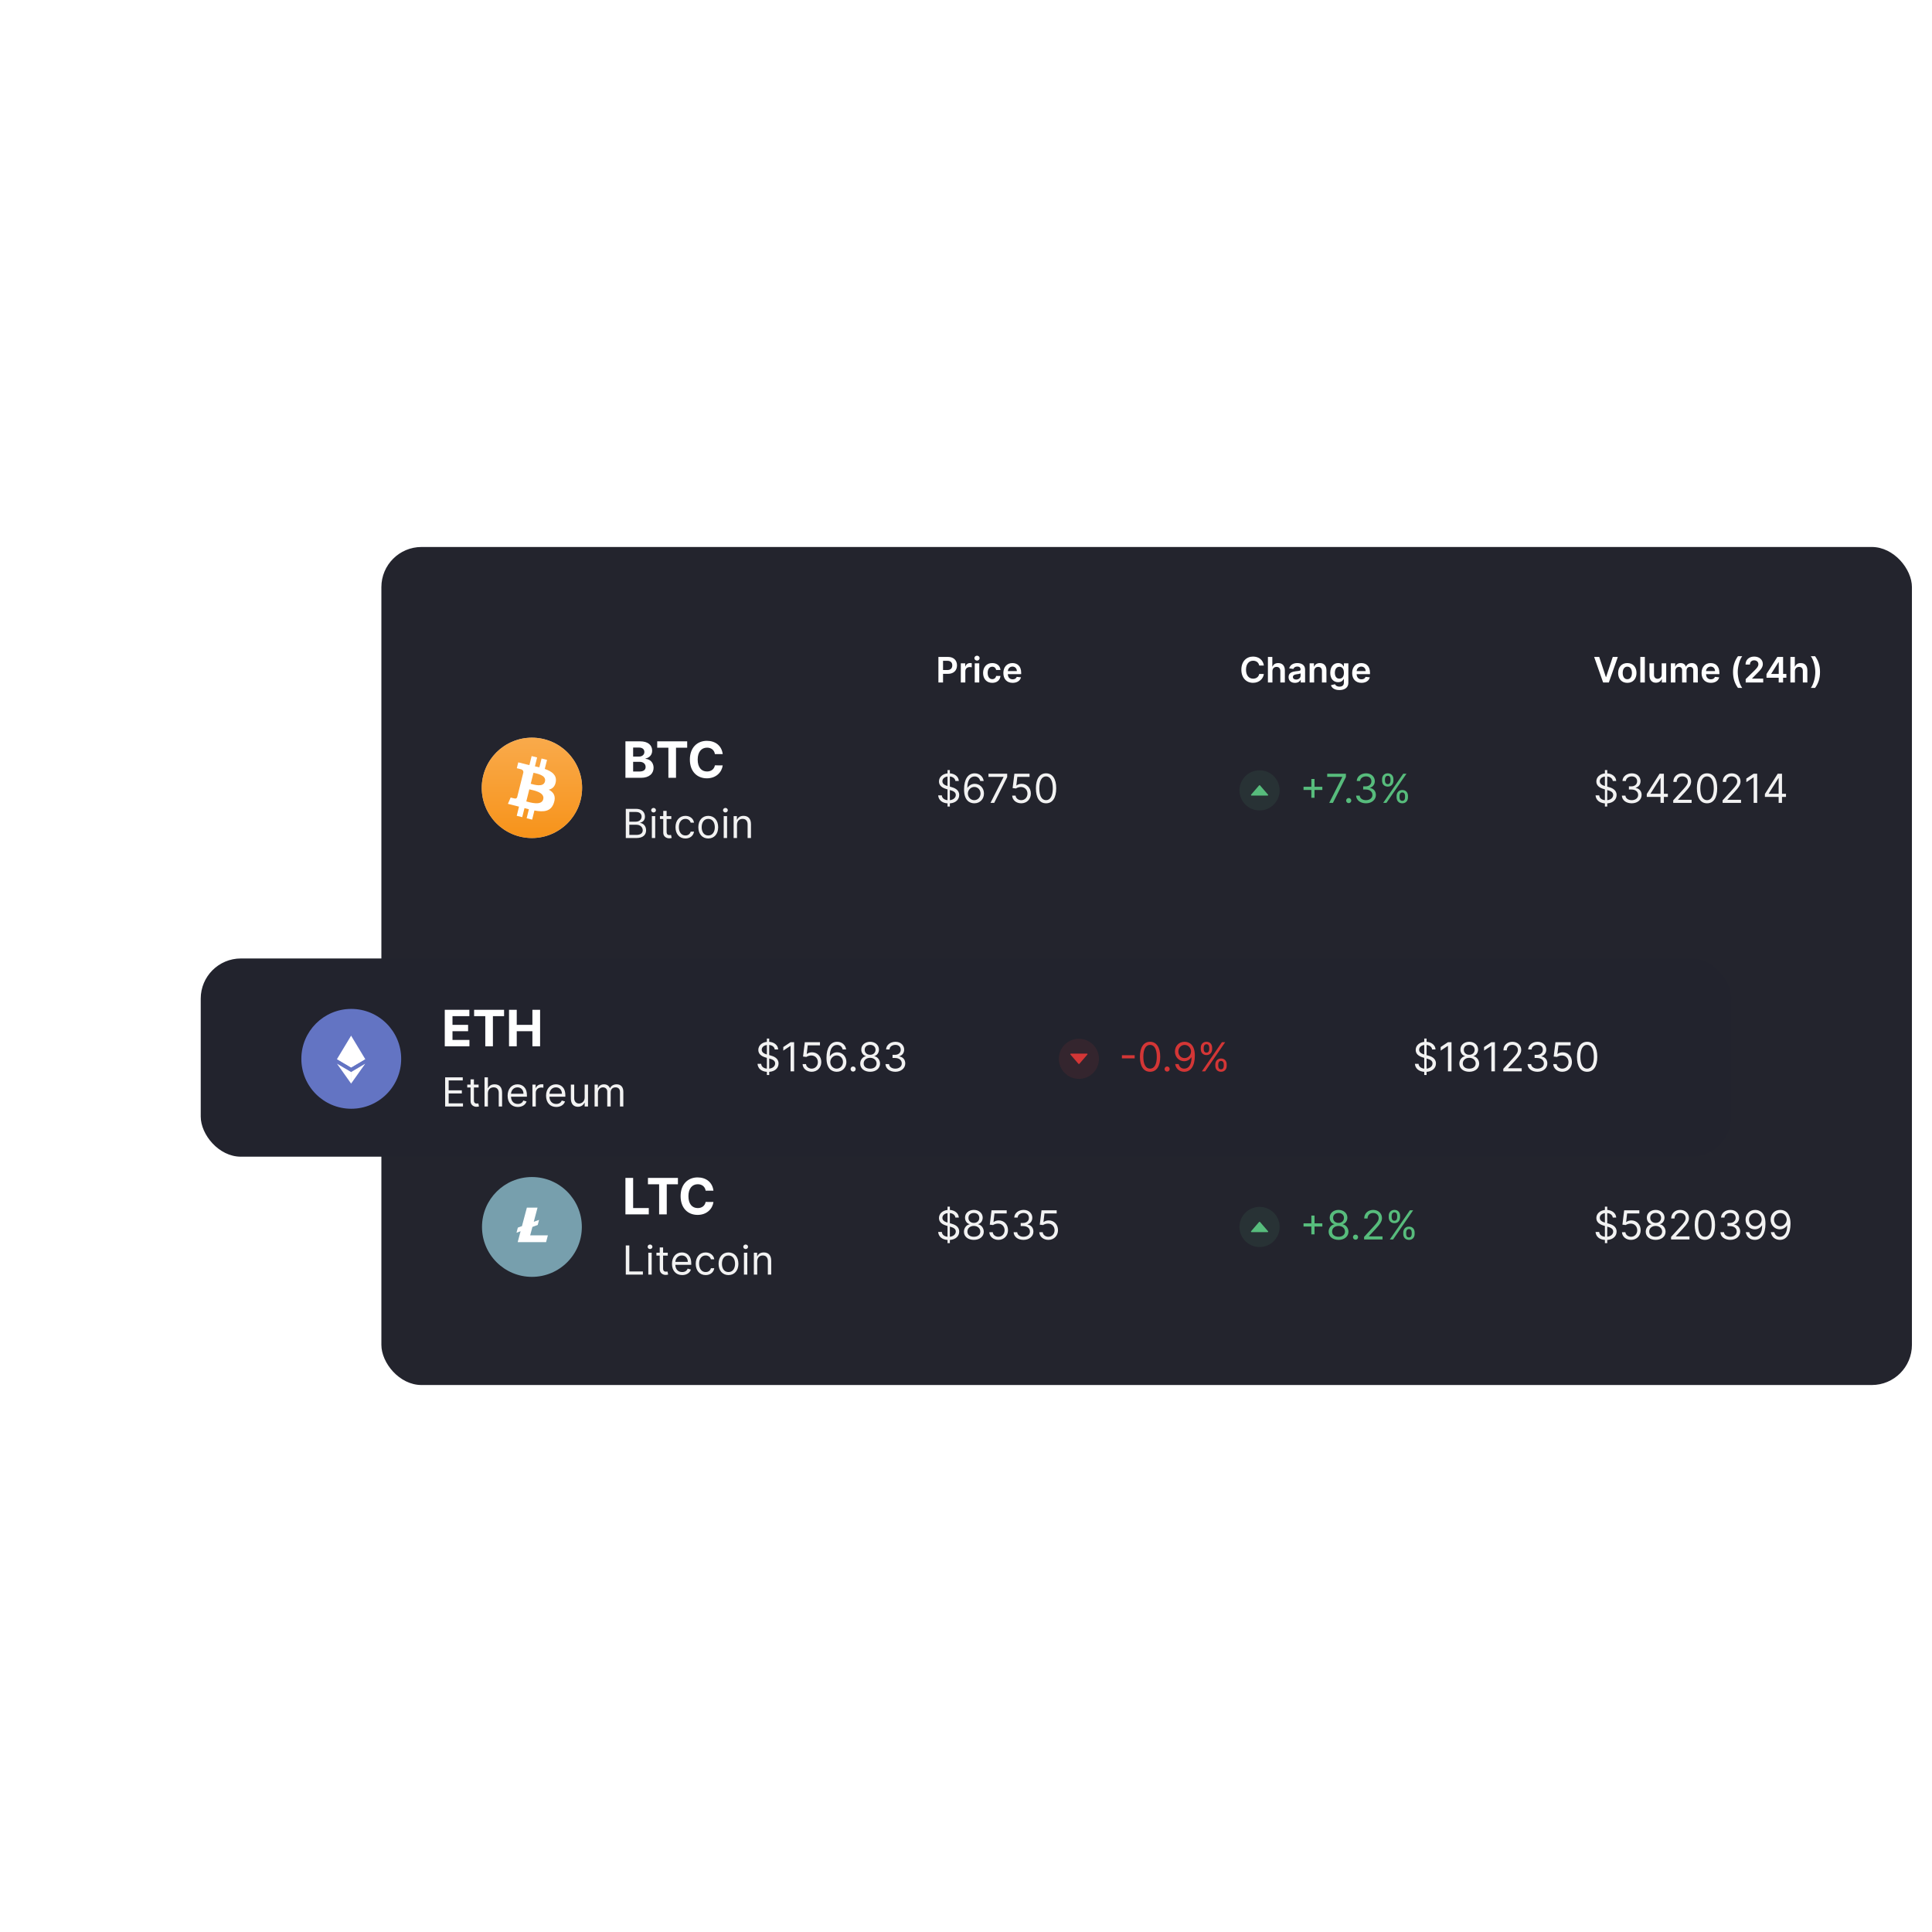 <svg id="SvgjsSvg1001" width="288" height="288" xmlns="http://www.w3.org/2000/svg" version="1.1" xmlns:xlink="http://www.w3.org/1999/xlink" ><defs id="SvgjsDefs1002"></defs><g id="SvgjsG1008"><svg xmlns="http://www.w3.org/2000/svg" fill="none" viewBox="0 0 770 334" width="288" height="288"><g filter="url(#a)" fill="#000000" class="color000 svgShape"><rect width="610" height="334" x="152" fill="#23242d" rx="16" class="color35068C svgShape"></rect></g><path fill="#ffffff" d="M374.004 54H375.849V50.56H377.798C380.149 50.56 381.412 49.148 381.412 47.189 381.412 45.245 380.164 43.818 377.822 43.818H374.004V54zM375.849 49.043V45.359H377.539C378.921 45.359 379.533 46.105 379.533 47.189 379.533 48.273 378.921 49.043 377.549 49.043H375.849zM382.934 54H384.734V49.511C384.734 48.541 385.465 47.855 386.454 47.855 386.758 47.855 387.135 47.91 387.29 47.959V46.304C387.126 46.274 386.842 46.254 386.643 46.254 385.768 46.254 385.037 46.751 384.759 47.636H384.68V46.364H382.934V54zM388.485 54H390.285V46.364H388.485V54zM389.39 45.28C389.962 45.28 390.429 44.842 390.429 44.305 390.429 43.764 389.962 43.326 389.39 43.326 388.813 43.326 388.346 43.764 388.346 44.305 388.346 44.842 388.813 45.28 389.39 45.28zM395.467 54.149C397.386 54.149 398.609 53.011 398.738 51.39H397.018C396.864 52.21 396.272 52.682 395.482 52.682 394.358 52.682 393.632 51.743 393.632 50.182 393.632 48.641 394.373 47.716 395.482 47.716 396.347 47.716 396.879 48.273 397.018 49.008H398.738C398.614 47.353 397.321 46.264 395.457 46.264 393.219 46.264 391.808 47.88 391.808 50.212 391.808 52.523 393.185 54.149 395.467 54.149zM403.596 54.149C405.376 54.149 406.599 53.279 406.917 51.952L405.237 51.763C404.993 52.409 404.397 52.747 403.621 52.747 402.458 52.747 401.687 51.981 401.672 50.674H406.992V50.122C406.992 47.443 405.381 46.264 403.502 46.264 401.314 46.264 399.888 47.87 399.888 50.227 399.888 52.623 401.295 54.149 403.596 54.149zM401.677 49.461C401.732 48.486 402.453 47.666 403.527 47.666 404.561 47.666 405.257 48.422 405.267 49.461H401.677zM503.72 47.254C503.406 44.992 501.666 43.679 499.409 43.679 496.749 43.679 494.746 45.618 494.746 48.909 494.746 52.195 496.725 54.139 499.409 54.139 501.83 54.139 503.436 52.573 503.72 50.629L501.86 50.619C501.627 51.812 500.652 52.484 499.434 52.484 497.783 52.484 496.6 51.246 496.6 48.909 496.6 46.612 497.774 45.334 499.439 45.334 500.677 45.334 501.646 46.035 501.86 47.254H503.72zM507.129 49.526C507.129 48.422 507.815 47.785 508.779 47.785 509.724 47.785 510.281 48.387 510.281 49.416V54H512.081V49.138C512.081 47.293 511.036 46.264 509.451 46.264 508.277 46.264 507.532 46.796 507.179 47.661H507.089V43.818H505.329V54H507.129V49.526zM516.112 54.154C517.311 54.154 518.027 53.592 518.355 52.951H518.414V54H520.144V48.889C520.144 46.871 518.499 46.264 517.042 46.264 515.436 46.264 514.203 46.98 513.806 48.372L515.486 48.611C515.665 48.089 516.172 47.641 517.052 47.641 517.887 47.641 518.345 48.069 518.345 48.82V48.849C518.345 49.367 517.803 49.391 516.456 49.535 514.974 49.695 513.557 50.137 513.557 51.857 513.557 53.359 514.656 54.154 516.112 54.154zM516.58 52.832C515.829 52.832 515.292 52.489 515.292 51.827 515.292 51.136 515.894 50.848 516.699 50.734 517.171 50.669 518.116 50.55 518.35 50.361V51.261C518.35 52.111 517.664 52.832 516.58 52.832zM523.754 49.526C523.754 48.422 524.42 47.785 525.37 47.785 526.299 47.785 526.856 48.397 526.856 49.416V54H528.656V49.138C528.661 47.308 527.617 46.264 526.041 46.264 524.897 46.264 524.112 46.811 523.764 47.661H523.674V46.364H521.954V54H523.754V49.526zM533.806 57.023C535.87 57.023 537.391 56.078 537.391 54.124V46.364H535.616V47.626H535.517C535.243 47.075 534.671 46.264 533.324 46.264 531.559 46.264 530.172 47.646 530.172 50.157 530.172 52.648 531.559 53.891 533.319 53.891 534.627 53.891 535.238 53.19 535.517 52.628H535.606V54.075C535.606 55.198 534.86 55.66 533.836 55.66 532.752 55.66 532.275 55.148 532.056 54.701L530.436 55.094C530.764 56.163 531.862 57.023 533.806 57.023zM533.821 52.479C532.633 52.479 532.007 51.554 532.007 50.147 532.007 48.76 532.623 47.741 533.821 47.741 534.98 47.741 535.616 48.7 535.616 50.147 535.616 51.604 534.97 52.479 533.821 52.479zM542.616 54.149C544.396 54.149 545.619 53.279 545.937 51.952L544.257 51.763C544.013 52.409 543.416 52.747 542.641 52.747 541.478 52.747 540.707 51.981 540.692 50.674H546.012V50.122C546.012 47.443 544.401 46.264 542.522 46.264 540.334 46.264 538.907 47.87 538.907 50.227 538.907 52.623 540.314 54.149 542.616 54.149zM540.697 49.461C540.752 48.486 541.473 47.666 542.546 47.666 543.581 47.666 544.277 48.422 544.286 49.461H540.697zM637.367 43.818H635.343L638.928 54H641.205L644.794 43.818H642.766L640.121 51.832H640.017L637.367 43.818zM648.566 54.149C650.804 54.149 652.226 52.573 652.226 50.212 652.226 47.845 650.804 46.264 648.566 46.264 646.329 46.264 644.907 47.845 644.907 50.212 644.907 52.573 646.329 54.149 648.566 54.149zM648.576 52.707C647.338 52.707 646.732 51.604 646.732 50.207 646.732 48.81 647.338 47.691 648.576 47.691 649.794 47.691 650.401 48.81 650.401 50.207 650.401 51.604 649.794 52.707 648.576 52.707zM655.553 43.818H653.753V54H655.553V43.818zM662.271 50.788C662.271 51.952 661.44 52.528 660.645 52.528 659.78 52.528 659.203 51.917 659.203 50.947V46.364H657.403V51.226C657.403 53.06 658.447 54.099 659.949 54.099 661.092 54.099 661.898 53.498 662.246 52.643H662.325V54H664.07V46.364H662.271V50.788zM665.921 54H667.721V49.356C667.721 48.417 668.347 47.781 669.123 47.781 669.883 47.781 670.405 48.293 670.405 49.078V54H672.17V49.237C672.17 48.377 672.682 47.781 673.552 47.781 674.278 47.781 674.855 48.208 674.855 49.153V54H676.66V48.874C676.66 47.169 675.675 46.264 674.273 46.264 673.165 46.264 672.319 46.811 671.981 47.661H671.902C671.608 46.796 670.868 46.264 669.839 46.264 668.814 46.264 668.049 46.791 667.731 47.661H667.641V46.364H665.921V54zM681.866 54.149C683.646 54.149 684.869 53.279 685.187 51.952L683.507 51.763C683.263 52.409 682.667 52.747 681.891 52.747 680.728 52.747 679.957 51.981 679.942 50.674H685.262V50.122C685.262 47.443 683.651 46.264 681.772 46.264 679.584 46.264 678.157 47.87 678.157 50.227 678.157 52.623 679.564 54.149 681.866 54.149zM679.947 49.461C680.002 48.486 680.723 47.666 681.797 47.666 682.831 47.666 683.527 48.422 683.537 49.461H679.947zM690.704 49.849C690.704 52.33 691.366 54.393 692.673 56.163H694.368C693.359 54.85 692.579 52.205 692.579 49.849 692.579 47.487 693.359 44.842 694.368 43.53H692.673C691.366 45.3 690.704 47.368 690.704 49.849zM695.747 54H702.727V52.459H698.292V52.389L700.047 50.604C702.026 48.705 702.573 47.781 702.573 46.632 702.573 44.927 701.186 43.679 699.137 43.679 697.119 43.679 695.687 44.932 695.687 46.866H697.442C697.442 45.827 698.098 45.175 699.113 45.175 700.082 45.175 700.803 45.767 700.803 46.727 700.803 47.577 700.286 48.183 699.282 49.202L695.747 52.668V54zM704.039 52.111H708.897V54H710.657V52.111H711.959V50.594H710.657V43.818H708.36L704.039 50.644V52.111zM708.917 50.594H705.929V50.515L708.837 45.906H708.917V50.594zM715.367 49.526C715.367 48.422 716.053 47.785 717.018 47.785 717.962 47.785 718.519 48.387 718.519 49.416V54H720.319V49.138C720.319 47.293 719.275 46.264 717.689 46.264 716.516 46.264 715.77 46.796 715.417 47.661H715.327V43.818H713.567V54H715.367V49.526zM725.365 49.849C725.365 47.368 724.704 45.305 723.396 43.535H721.701C722.71 44.847 723.491 47.492 723.491 49.849 723.491 52.21 722.71 54.855 721.701 56.168H723.396C724.704 54.398 725.365 52.33 725.365 49.849z" class="colorfff svgShape"></path><path fill="#f2f2f2" d="M249.409 116H253.614C256.364 116 257.5 114.659 257.5 112.909C257.5 111.068 256.227 110.068 255.159 110V109.886C256.159 109.614 257.045 108.955 257.045 107.455C257.045 105.75 255.909 104.364 253.477 104.364H249.409V116ZM250.818 114.75V110.705H253.682C255.205 110.705 256.159 111.727 256.159 112.909C256.159 113.932 255.455 114.75 253.614 114.75H250.818ZM250.818 109.477V105.614H253.477C255.023 105.614 255.705 106.432 255.705 107.455C255.705 108.682 254.705 109.477 253.432 109.477H250.818ZM259.794 116H261.134V107.273H259.794V116ZM260.475 105.818C260.998 105.818 261.43 105.409 261.43 104.909C261.43 104.409 260.998 104 260.475 104C259.953 104 259.521 104.409 259.521 104.909C259.521 105.409 259.953 105.818 260.475 105.818ZM267.546 107.273H265.682V105.182H264.341V107.273H263.023V108.409H264.341V113.864C264.341 115.386 265.569 116.114 266.705 116.114C267.205 116.114 267.523 116.023 267.705 115.955L267.432 114.75C267.319 114.773 267.137 114.818 266.841 114.818C266.25 114.818 265.682 114.636 265.682 113.5V108.409H267.546V107.273ZM273.175 116.182C275.106 116.182 276.379 115 276.606 113.455H275.266C275.016 114.409 274.22 114.977 273.175 114.977C271.584 114.977 270.561 113.659 270.561 111.636C270.561 109.659 271.606 108.364 273.175 108.364C274.356 108.364 275.061 109.091 275.266 109.886H276.606C276.379 108.25 274.993 107.159 273.152 107.159C270.788 107.159 269.22 109.023 269.22 111.682C269.22 114.296 270.72 116.182 273.175 116.182ZM282.272 116.182C284.636 116.182 286.227 114.386 286.227 111.682C286.227 108.955 284.636 107.159 282.272 107.159C279.908 107.159 278.318 108.955 278.318 111.682C278.318 114.386 279.908 116.182 282.272 116.182ZM282.272 114.977C280.477 114.977 279.658 113.432 279.658 111.682C279.658 109.932 280.477 108.364 282.272 108.364C284.068 108.364 284.886 109.932 284.886 111.682C284.886 113.432 284.068 114.977 282.272 114.977ZM288.434 116H289.774V107.273H288.434V116ZM289.115 105.818C289.638 105.818 290.07 105.409 290.07 104.909C290.07 104.409 289.638 104 289.115 104C288.593 104 288.161 104.409 288.161 104.909C288.161 105.409 288.593 105.818 289.115 105.818ZM293.731 110.75C293.731 109.227 294.674 108.364 295.959 108.364C297.203 108.364 297.959 109.176 297.959 110.546V116H299.299V110.455C299.299 108.227 298.112 107.159 296.345 107.159C295.027 107.159 294.209 107.75 293.799 108.636H293.686V107.273H292.39V116H293.731V110.75Z" class="colorF2F2F2 svgShape"></path><path fill="#ffffff" d="M249.264 92H255.479C258.746 92 260.486 90.296 260.486 87.98C260.486 85.828 258.945 84.528 257.29 84.45V84.308C258.803 83.968 259.918 82.895 259.918 81.183C259.918 79.003 258.298 77.455 255.088 77.455H249.264V92ZM252.339 89.486V85.622H254.918C256.395 85.622 257.311 86.475 257.311 87.675C257.311 88.769 256.565 89.486 254.847 89.486H252.339ZM252.339 83.541V79.941H254.676C256.04 79.941 256.814 80.644 256.814 81.695C256.814 82.845 255.876 83.541 254.619 83.541H252.339ZM261.933 79.99H266.386V92H269.426V79.99H273.879V77.455H261.933V79.99ZM288.036 82.547C287.631 79.188 285.088 77.256 281.722 77.256C277.879 77.256 274.946 79.969 274.946 84.727C274.946 89.472 277.83 92.199 281.722 92.199C285.45 92.199 287.702 89.72 288.036 87.043L284.925 87.028C284.634 88.584 283.412 89.479 281.771 89.479C279.562 89.479 278.064 87.838 278.064 84.727C278.064 81.702 279.541 79.976 281.793 79.976C283.476 79.976 284.69 80.949 284.925 82.547H288.036Z" class="colorfff svgShape"></path><circle cx="212" cy="96" r="20" fill="#c4c4c4" class="colorC4C4C4 svgShape"></circle><g clip-path="url(#b)" fill="#000000" class="color000 svgShape"><path fill="url(#c)" d="M231.402 100.837C228.73 111.557 217.869 118.073 207.164 115.401C196.444 112.729 189.927 101.868 192.599 91.164C195.272 80.444 206.117 73.927 216.837 76.599C227.542 79.256 234.074 90.117 231.402 100.837Z"></path><path fill="#ffffff" d="M221.522 93.508C221.913 90.852 219.897 89.414 217.116 88.461L218.022 84.852L215.835 84.305L214.96 87.821C214.382 87.68 213.788 87.539 213.194 87.414L214.069 83.883L211.882 83.336L210.991 86.93C210.507 86.821 210.038 86.711 209.585 86.602V86.586L206.554 85.836L205.975 88.18C205.975 88.18 207.6 88.555 207.569 88.571C208.46 88.789 208.616 89.383 208.585 89.852L207.554 93.961C207.616 93.977 207.694 93.992 207.788 94.039C207.71 94.024 207.632 94.008 207.554 93.977L206.116 99.727C206.007 99.992 205.725 100.399 205.116 100.242C205.132 100.274 203.522 99.852 203.522 99.852L202.429 102.367L205.288 103.086C205.819 103.227 206.335 103.352 206.85 103.492L205.944 107.133L208.132 107.68L209.038 104.071C209.632 104.227 210.225 104.383 210.788 104.524L209.897 108.117L212.085 108.664L212.991 105.024C216.741 105.727 219.554 105.446 220.725 102.055C221.679 99.336 220.679 97.758 218.71 96.727C220.163 96.399 221.241 95.446 221.522 93.508ZM216.507 100.539C215.835 103.258 211.241 101.789 209.757 101.414L210.96 96.586C212.444 96.961 217.225 97.696 216.507 100.539ZM217.194 93.461C216.569 95.946 212.757 94.68 211.522 94.367L212.616 89.992C213.85 90.305 217.835 90.883 217.194 93.461Z" class="colorfff svgShape"></path></g><path fill="#f2f2f2" d="M377.636 103.455H378.568V102.188C380.955 102.023 382.295 100.614 382.295 98.841C382.295 96.659 380.227 95.955 379.023 95.637L378.568 95.512V91.472C379.773 91.591 380.648 92.239 380.773 93.273H382.136C382.08 91.614 380.625 90.353 378.568 90.216V88.909H377.636V90.233C375.688 90.432 374.227 91.671 374.227 93.455C374.227 95.023 375.364 95.955 377.182 96.478L377.636 96.608V100.909C376.443 100.784 375.466 100.171 375.364 99H373.909C374.04 100.79 375.403 102.04 377.636 102.188V103.455ZM378.568 100.909V96.875L378.614 96.887C379.841 97.228 380.932 97.659 380.932 98.818C380.932 99.96 379.943 100.756 378.568 100.909ZM377.636 95.262C376.773 95.017 375.591 94.54 375.591 93.387C375.591 92.404 376.386 91.654 377.636 91.489V95.262ZM388.271 102.159C390.624 102.188 392.158 100.415 392.158 98.25C392.158 96 390.493 94.387 388.499 94.387C387.3 94.387 386.271 94.972 385.635 95.932H385.544C385.55 93.097 386.652 91.455 388.453 91.455C389.68 91.455 390.419 92.228 390.68 93.273H392.067C391.783 91.466 390.408 90.205 388.453 90.205C385.834 90.205 384.226 92.523 384.226 96.637C384.226 100.938 386.362 102.137 388.271 102.159ZM388.271 100.909C386.811 100.909 385.743 99.665 385.749 98.273C385.754 96.881 386.874 95.637 388.317 95.637C389.743 95.637 390.794 96.807 390.794 98.25C390.794 99.728 389.697 100.909 388.271 100.909ZM394.756 102H396.233L401.415 91.682V90.364H393.96V91.614H399.96V91.705L394.756 102ZM407.013 102.159C409.229 102.159 410.854 100.523 410.854 98.296C410.854 96.04 409.286 94.387 407.149 94.387C406.365 94.387 405.604 94.665 405.126 95.046H405.058L405.467 91.614H410.331V90.364H404.286L403.581 96.091L404.899 96.25C405.382 95.904 406.206 95.654 406.922 95.659C408.405 95.671 409.49 96.796 409.49 98.318C409.49 99.813 408.445 100.909 407.013 100.909C405.82 100.909 404.871 100.142 404.763 99.091H403.399C403.484 100.864 405.013 102.159 407.013 102.159ZM416.906 102.159C419.474 102.159 420.952 99.983 420.952 96.182C420.952 92.409 419.452 90.205 416.906 90.205C414.361 90.205 412.861 92.409 412.861 96.182C412.861 99.983 414.338 102.159 416.906 102.159ZM416.906 100.909C415.213 100.909 414.224 99.21 414.224 96.182C414.224 93.159 415.224 91.432 416.906 91.432C418.588 91.432 419.588 93.159 419.588 96.182C419.588 99.21 418.599 100.909 416.906 100.909Z" class="colorF2F2F2 svgShape"></path><circle cx="502" cy="97" r="8" fill="#57bc7c" opacity=".1" class="color8FFFBE svgShape"></circle><path fill="#57bc7c" d="M505.388 98.729L502.181 95.01C502.089 94.904 501.912 94.904 501.819 95.01L498.612 98.729C498.493 98.868 498.601 99.071 498.793 99.071H505.207C505.399 99.071 505.507 98.868 505.388 98.729zM522.636 99.955H523.909V96.841H527.023V95.568H523.909V92.455H522.636V95.568H519.523V96.841H522.636V99.955zM529.756 102H531.233L536.415 91.682V90.364H528.96V91.614H534.96V91.705L529.756 102zM537.533 102.091C538.095 102.091 538.555 101.631 538.555 101.068 538.555 100.506 538.095 100.046 537.533 100.046 536.97 100.046 536.51 100.506 536.51 101.068 536.51 101.631 536.97 102.091 537.533 102.091zM544.433 102.159C546.689 102.159 548.365 100.745 548.365 98.841 548.365 97.364 547.49 96.29 546.024 96.046V95.955C547.2 95.597 547.933 94.631 547.933 93.318 547.933 91.671 546.632 90.205 544.479 90.205 542.467 90.205 540.797 91.443 540.729 93.273H542.092C542.144 92.114 543.246 91.432 544.456 91.432 545.74 91.432 546.57 92.21 546.57 93.387 546.57 94.614 545.609 95.409 544.229 95.409H543.297V96.659H544.229C545.996 96.659 546.979 97.557 546.979 98.841 546.979 100.074 545.905 100.909 544.411 100.909 543.064 100.909 541.996 100.216 541.911 99.091H540.479C540.564 100.921 542.178 102.159 544.433 102.159zM556.621 99.818C556.621 101.091 557.416 102.159 558.894 102.159 560.348 102.159 561.144 101.091 561.144 99.818V99.205C561.144 97.932 560.371 96.864 558.894 96.864 557.439 96.864 556.621 97.932 556.621 99.205V99.818zM550.825 93.159C550.825 94.432 551.621 95.5 553.098 95.5 554.553 95.5 555.348 94.432 555.348 93.159V92.546C555.348 91.273 554.575 90.205 553.098 90.205 551.644 90.205 550.825 91.273 550.825 92.546V93.159zM551.257 102H552.553L560.553 90.364H559.257L551.257 102zM557.78 99.205C557.78 98.5 558.098 97.841 558.894 97.841 559.712 97.841 559.984 98.5 559.984 99.205V99.818C559.984 100.523 559.689 101.182 558.894 101.182 558.075 101.182 557.78 100.523 557.78 99.818V99.205zM551.984 92.546C551.984 91.841 552.303 91.182 553.098 91.182 553.916 91.182 554.189 91.841 554.189 92.546V93.159C554.189 93.864 553.894 94.523 553.098 94.523 552.28 94.523 551.984 93.864 551.984 93.159V92.546z" class="color8FFFBE svgShape"></path><path fill="#f2f2f2" d="M639.637 103.455H640.568V102.188C642.955 102.023 644.296 100.614 644.296 98.841C644.296 96.659 642.227 95.955 641.023 95.637L640.568 95.512V91.472C641.773 91.591 642.648 92.239 642.773 93.273H644.137C644.08 91.614 642.625 90.353 640.568 90.216V88.909H639.637V90.233C637.688 90.432 636.227 91.671 636.227 93.455C636.227 95.023 637.364 95.955 639.182 96.478L639.637 96.608V100.909C638.443 100.784 637.466 100.171 637.364 99H635.909C636.04 100.79 637.404 102.04 639.637 102.188V103.455ZM640.568 100.909V96.875L640.614 96.887C641.841 97.228 642.932 97.659 642.932 98.818C642.932 99.96 641.943 100.756 640.568 100.909ZM639.637 95.262C638.773 95.017 637.591 94.54 637.591 93.387C637.591 92.404 638.387 91.654 639.637 91.489V95.262ZM650.34 102.159C652.595 102.159 654.271 100.745 654.271 98.841C654.271 97.364 653.396 96.29 651.931 96.046V95.955C653.107 95.597 653.84 94.631 653.84 93.318C653.84 91.671 652.539 90.205 650.385 90.205C648.374 90.205 646.703 91.443 646.635 93.273H647.999C648.05 92.114 649.152 91.432 650.362 91.432C651.646 91.432 652.476 92.21 652.476 93.387C652.476 94.614 651.516 95.409 650.135 95.409H649.203V96.659H650.135C651.902 96.659 652.885 97.557 652.885 98.841C652.885 100.074 651.811 100.909 650.317 100.909C648.97 100.909 647.902 100.216 647.817 99.091H646.385C646.47 100.921 648.084 102.159 650.34 102.159ZM656.323 99.614H661.8V102H663.141V99.614H664.732V98.364H663.141V90.364H661.436L656.323 98.455V99.614ZM661.8 98.364H657.845V98.273L661.709 92.159H661.8V98.364ZM666.861 102H674.202V100.75H668.793V100.659L671.406 97.864C673.406 95.722 673.997 94.722 673.997 93.432C673.997 91.637 672.543 90.205 670.497 90.205C668.458 90.205 666.906 91.591 666.906 93.637H668.247C668.247 92.313 669.105 91.432 670.452 91.432C671.713 91.432 672.679 92.205 672.679 93.432C672.679 94.506 672.048 95.301 670.702 96.773L666.861 100.978V102ZM680.344 102.159C682.912 102.159 684.389 99.983 684.389 96.182C684.389 92.409 682.889 90.205 680.344 90.205C677.798 90.205 676.298 92.409 676.298 96.182C676.298 99.983 677.776 102.159 680.344 102.159ZM680.344 100.909C678.651 100.909 677.662 99.21 677.662 96.182C677.662 93.159 678.662 91.432 680.344 91.432C682.026 91.432 683.026 93.159 683.026 96.182C683.026 99.21 682.037 100.909 680.344 100.909ZM686.548 102H693.889V100.75H688.48V100.659L691.094 97.864C693.094 95.722 693.685 94.722 693.685 93.432C693.685 91.637 692.23 90.205 690.185 90.205C688.145 90.205 686.594 91.591 686.594 93.637H687.935C687.935 92.313 688.793 91.432 690.139 91.432C691.401 91.432 692.367 92.205 692.367 93.432C692.367 94.506 691.736 95.301 690.389 96.773L686.548 100.978V102ZM700.327 90.364H698.918L696.009 92.296V93.728L698.85 91.841H698.918V102H700.327V90.364ZM703.401 99.614H708.878V102H710.219V99.614H711.81V98.364H710.219V90.364H708.514L703.401 98.455V99.614ZM708.878 98.364H704.923V98.273L708.787 92.159H708.878V98.364Z" class="colorF2F2F2 svgShape"></path><g filter="url(#d)" fill="#000000" class="color000 svgShape"><rect width="610" height="79" x="80" y="144" fill="#22232d" rx="16" class="color4610AD svgShape"></rect><path fill="#f2f2f2" d="M177.409 203H184.523V201.75H178.818V197.796H184.068V196.546H178.818V192.614H184.432V191.364H177.409V203ZM190.745 194.273H188.882V192.182H187.541V194.273H186.222V195.409H187.541V200.864C187.541 202.386 188.768 203.114 189.904 203.114C190.404 203.114 190.722 203.023 190.904 202.955L190.632 201.75C190.518 201.773 190.336 201.818 190.041 201.818C189.45 201.818 188.882 201.636 188.882 200.5V195.409H190.745V194.273ZM194.451 197.75C194.451 196.227 195.422 195.364 196.746 195.364C198.007 195.364 198.769 196.159 198.769 197.546V203H200.11V197.455C200.11 195.21 198.917 194.159 197.132 194.159C195.757 194.159 194.973 194.733 194.564 195.636H194.451V191.364H193.11V203H194.451V197.75ZM206.382 203.182C208.155 203.182 209.45 202.296 209.859 200.977L208.564 200.614C208.223 201.523 207.433 201.977 206.382 201.977C204.808 201.977 203.723 200.96 203.66 199.091H209.996V198.523C209.996 195.273 208.064 194.159 206.246 194.159C203.882 194.159 202.314 196.023 202.314 198.705C202.314 201.386 203.859 203.182 206.382 203.182ZM203.66 197.932C203.751 196.574 204.711 195.364 206.246 195.364C207.7 195.364 208.632 196.455 208.632 197.932H203.66ZM212.195 203H213.536V197.477C213.536 196.296 214.468 195.432 215.741 195.432C216.099 195.432 216.468 195.5 216.559 195.523V194.159C216.406 194.148 216.053 194.136 215.854 194.136C214.809 194.136 213.9 194.727 213.582 195.591H213.491V194.273H212.195V203ZM221.702 203.182C223.475 203.182 224.77 202.296 225.179 200.977L223.884 200.614C223.543 201.523 222.753 201.977 221.702 201.977C220.128 201.977 219.043 200.96 218.98 199.091H225.316V198.523C225.316 195.273 223.384 194.159 221.566 194.159C219.202 194.159 217.634 196.023 217.634 198.705C217.634 201.386 219.179 203.182 221.702 203.182ZM218.98 197.932C219.071 196.574 220.031 195.364 221.566 195.364C223.02 195.364 223.952 196.455 223.952 197.932H218.98ZM233.015 199.432C233.015 201.068 231.765 201.818 230.765 201.818C229.652 201.818 228.856 201 228.856 199.727V194.273H227.515V199.818C227.515 202.046 228.697 203.114 230.334 203.114C231.652 203.114 232.515 202.409 232.924 201.523H233.015V203H234.356V194.273H233.015V199.432ZM236.972 203H238.313V197.546C238.313 196.267 239.245 195.364 240.29 195.364C241.307 195.364 242.018 196.029 242.018 197.023V203H243.381V197.318C243.381 196.193 244.086 195.364 245.313 195.364C246.268 195.364 247.086 195.869 247.086 197.159V203H248.427V197.159C248.427 195.108 247.324 194.159 245.768 194.159C244.518 194.159 243.603 194.733 243.154 195.636H243.063C242.631 194.705 241.87 194.159 240.722 194.159C239.586 194.159 238.745 194.705 238.381 195.636H238.268V194.273H236.972V203Z" class="colorF2F2F2 svgShape"></path><path fill="#ffffff" d="M177.264 179H187.094V176.465H180.339V172.992H186.561V170.456H180.339V166.99H187.065V164.455H177.264V179ZM188.956 166.99H193.409V179H196.449V166.99H200.902V164.455H188.956V166.99ZM202.87 179H205.945V172.992H212.188V179H215.256V164.455H212.188V170.456H205.945V164.455H202.87V179Z" class="colorfff svgShape"></path><path fill="#6374c3" d="M159.891 184C159.891 194.988 150.984 203.895 139.997 203.895C129.009 203.895 120.102 194.988 120.102 184C120.102 173.013 129.009 164.105 139.997 164.105C150.984 164.105 159.891 173.013 159.891 184Z" class="color6374C3 svgShape"></path><path fill="#ffffff" d="M139.933 174.769L139.81 175.187V187.306L139.933 187.429L145.559 184.104L139.933 174.769Z" class="colorfff svgShape"></path><path fill="#ffffff" d="M139.933 174.769L134.307 184.104 139.933 187.429V181.547 174.769zM139.933 189.259L139.863 189.343V193.661L139.933 193.863 145.562 185.935 139.933 189.259z" class="colorfff svgShape"></path><path fill="#ffffff" d="M139.933 193.863V189.259L134.307 185.935 139.933 193.863zM139.933 187.43L145.559 184.105 139.933 181.548V187.43zM134.307 184.105L139.933 187.43V181.548L134.307 184.105z" class="colorfff svgShape"></path><path fill="#f2f2f2" d="M305.636 190.455H306.568V189.188C308.954 189.023 310.295 187.614 310.295 185.841C310.295 183.659 308.227 182.955 307.023 182.636L306.568 182.511V178.472C307.773 178.591 308.648 179.239 308.773 180.273H310.136C310.079 178.614 308.625 177.352 306.568 177.216V175.909H305.636V177.233C303.687 177.432 302.227 178.671 302.227 180.455C302.227 182.023 303.364 182.955 305.182 183.477L305.636 183.608V187.909C304.443 187.784 303.466 187.171 303.364 186H301.909C302.04 187.79 303.403 189.04 305.636 189.188V190.455ZM306.568 187.909V183.875L306.614 183.886C307.841 184.227 308.932 184.659 308.932 185.818C308.932 186.96 307.943 187.756 306.568 187.909ZM305.636 182.261C304.773 182.017 303.591 181.54 303.591 180.386C303.591 179.404 304.386 178.654 305.636 178.489V182.261ZM316.499 177.364H315.089L312.18 179.296V180.727L315.021 178.841H315.089V189H316.499V177.364ZM323.481 189.159C325.697 189.159 327.322 187.523 327.322 185.296C327.322 183.04 325.754 181.386 323.618 181.386C322.834 181.386 322.072 181.665 321.595 182.046H321.527L321.936 178.614H326.8V177.364H320.754L320.05 183.091L321.368 183.25C321.851 182.904 322.675 182.654 323.391 182.659C324.874 182.671 325.959 183.796 325.959 185.318C325.959 186.813 324.913 187.909 323.481 187.909C322.288 187.909 321.339 187.142 321.231 186.091H319.868C319.953 187.864 321.481 189.159 323.481 189.159ZM333.443 189.159C335.795 189.188 337.329 187.415 337.329 185.25C337.329 183 335.665 181.386 333.67 181.386C332.472 181.386 331.443 181.972 330.807 182.932H330.716C330.722 180.097 331.824 178.455 333.625 178.455C334.852 178.455 335.591 179.227 335.852 180.273H337.239C336.954 178.466 335.579 177.205 333.625 177.205C331.006 177.205 329.398 179.523 329.398 183.636C329.398 187.938 331.534 189.136 333.443 189.159ZM333.443 187.909C331.983 187.909 330.915 186.665 330.92 185.273C330.926 183.881 332.045 182.636 333.489 182.636C334.915 182.636 335.966 183.807 335.966 185.25C335.966 186.727 334.869 187.909 333.443 187.909ZM340.017 189.091C340.579 189.091 341.04 188.631 341.04 188.068C341.04 187.506 340.579 187.046 340.017 187.046C339.454 187.046 338.994 187.506 338.994 188.068C338.994 188.631 339.454 189.091 340.017 189.091ZM346.791 189.159C349.115 189.159 350.734 187.801 350.746 185.909C350.734 184.438 349.751 183.188 348.496 182.955V182.886C349.587 182.602 350.302 181.534 350.314 180.296C350.302 178.523 348.814 177.205 346.791 177.205C344.746 177.205 343.257 178.523 343.268 180.296C343.257 181.534 343.973 182.602 345.087 182.886V182.955C343.808 183.188 342.825 184.438 342.837 185.909C342.825 187.801 344.445 189.159 346.791 189.159ZM346.791 187.909C345.195 187.909 344.212 187.091 344.223 185.841C344.212 184.529 345.297 183.591 346.791 183.591C348.263 183.591 349.348 184.529 349.359 185.841C349.348 187.091 348.365 187.909 346.791 187.909ZM346.791 182.386C345.518 182.386 344.621 181.591 344.632 180.386C344.621 179.205 345.484 178.432 346.791 178.432C348.075 178.432 348.939 179.205 348.95 180.386C348.939 181.591 348.041 182.386 346.791 182.386ZM356.855 189.159C359.111 189.159 360.787 187.744 360.787 185.841C360.787 184.364 359.912 183.29 358.446 183.046V182.955C359.622 182.597 360.355 181.631 360.355 180.318C360.355 178.671 359.054 177.205 356.901 177.205C354.889 177.205 353.219 178.443 353.151 180.273H354.514C354.565 179.114 355.668 178.432 356.878 178.432C358.162 178.432 358.991 179.21 358.991 180.386C358.991 181.614 358.031 182.409 356.651 182.409H355.719V183.659H356.651C358.418 183.659 359.401 184.557 359.401 185.841C359.401 187.074 358.327 187.909 356.832 187.909C355.486 187.909 354.418 187.216 354.332 186.091H352.901C352.986 187.921 354.599 189.159 356.855 189.159Z" class="colorF2F2F2 svgShape"></path><circle cx="430" cy="184" r="8" fill="#d33636" opacity=".1" class="colorFF7676 svgShape"></circle><path fill="#d33636" d="M433.207 181.93H426.793C426.6 181.93 426.493 182.133 426.612 182.272L429.819 185.99C429.911 186.097 430.088 186.097 430.181 185.99L433.388 182.272C433.507 182.133 433.399 181.93 433.207 181.93zM452.227 182.557H447.136V183.807H452.227V182.557zM458.359 189.159C460.927 189.159 462.405 186.983 462.405 183.182 462.405 179.409 460.905 177.205 458.359 177.205 455.814 177.205 454.314 179.409 454.314 183.182 454.314 186.983 455.791 189.159 458.359 189.159zM458.359 187.909C456.666 187.909 455.677 186.21 455.677 183.182 455.677 180.159 456.677 178.432 458.359 178.432 460.041 178.432 461.041 180.159 461.041 183.182 461.041 186.21 460.052 187.909 458.359 187.909zM465.158 189.091C465.72 189.091 466.18 188.631 466.18 188.068 466.18 187.506 465.72 187.046 465.158 187.046 464.595 187.046 464.135 187.506 464.135 188.068 464.135 188.631 464.595 189.091 465.158 189.091zM472.159 177.205C469.795 177.176 468.273 178.955 468.273 181.091 468.273 183.341 469.932 184.955 471.932 184.955 473.136 184.955 474.159 184.364 474.795 183.409H474.886C474.886 186.273 473.773 187.909 471.977 187.909 470.75 187.909 470 187.136 469.75 186.068H468.364C468.636 187.909 470.023 189.159 471.977 189.159 474.591 189.159 476.204 186.841 476.204 182.705 476.204 178.432 474.068 177.227 472.159 177.205zM472.159 178.455C473.614 178.455 474.682 179.705 474.682 181.068 474.682 182.455 473.545 183.705 472.114 183.705 470.682 183.705 469.636 182.546 469.636 181.091 469.636 179.636 470.727 178.455 472.159 178.455zM484.371 186.818C484.371 188.091 485.166 189.159 486.643 189.159 488.098 189.159 488.893 188.091 488.893 186.818V186.205C488.893 184.932 488.121 183.864 486.643 183.864 485.189 183.864 484.371 184.932 484.371 186.205V186.818zM478.575 180.159C478.575 181.432 479.371 182.5 480.848 182.5 482.302 182.5 483.098 181.432 483.098 180.159V179.546C483.098 178.273 482.325 177.205 480.848 177.205 479.393 177.205 478.575 178.273 478.575 179.546V180.159zM479.007 189H480.302L488.302 177.364H487.007L479.007 189zM485.53 186.205C485.53 185.5 485.848 184.841 486.643 184.841 487.462 184.841 487.734 185.5 487.734 186.205V186.818C487.734 187.523 487.439 188.182 486.643 188.182 485.825 188.182 485.53 187.523 485.53 186.818V186.205zM479.734 179.546C479.734 178.841 480.052 178.182 480.848 178.182 481.666 178.182 481.939 178.841 481.939 179.546V180.159C481.939 180.864 481.643 181.523 480.848 181.523 480.03 181.523 479.734 180.864 479.734 180.159V179.546z" class="colorFF7676 svgShape"></path><path fill="#f2f2f2" d="M567.636 190.455H568.568V189.188C570.954 189.023 572.295 187.614 572.295 185.841C572.295 183.659 570.227 182.955 569.023 182.636L568.568 182.511V178.472C569.773 178.591 570.648 179.239 570.773 180.273H572.136C572.079 178.614 570.625 177.352 568.568 177.216V175.909H567.636V177.233C565.687 177.432 564.227 178.671 564.227 180.455C564.227 182.023 565.364 182.955 567.182 183.477L567.636 183.608V187.909C566.443 187.784 565.466 187.171 565.364 186H563.909C564.04 187.79 565.403 189.04 567.636 189.188V190.455ZM568.568 187.909V183.875L568.614 183.886C569.841 184.227 570.932 184.659 570.932 185.818C570.932 186.96 569.943 187.756 568.568 187.909ZM567.636 182.261C566.773 182.017 565.591 181.54 565.591 180.386C565.591 179.404 566.386 178.654 567.636 178.489V182.261ZM578.499 177.364H577.089L574.18 179.296V180.727L577.021 178.841H577.089V189H578.499V177.364ZM585.572 189.159C587.896 189.159 589.516 187.801 589.527 185.909C589.516 184.438 588.533 183.188 587.277 182.955V182.886C588.368 182.602 589.084 181.534 589.095 180.296C589.084 178.523 587.595 177.205 585.572 177.205C583.527 177.205 582.038 178.523 582.05 180.296C582.038 181.534 582.754 182.602 583.868 182.886V182.955C582.589 183.188 581.606 184.438 581.618 185.909C581.606 187.801 583.226 189.159 585.572 189.159ZM585.572 187.909C583.976 187.909 582.993 187.091 583.004 185.841C582.993 184.529 584.078 183.591 585.572 183.591C587.044 183.591 588.129 184.529 588.141 185.841C588.129 187.091 587.146 187.909 585.572 187.909ZM585.572 182.386C584.3 182.386 583.402 181.591 583.413 180.386C583.402 179.205 584.266 178.432 585.572 178.432C586.856 178.432 587.72 179.205 587.731 180.386C587.72 181.591 586.822 182.386 585.572 182.386ZM595.795 177.364H594.386L591.477 179.296V180.727L594.318 178.841H594.386V189H595.795V177.364ZM599.142 189H606.483V187.75H601.074V187.659L603.687 184.864C605.687 182.722 606.278 181.722 606.278 180.432C606.278 178.636 604.824 177.205 602.778 177.205C600.739 177.205 599.187 178.591 599.187 180.636H600.528C600.528 179.313 601.386 178.432 602.733 178.432C603.994 178.432 604.96 179.205 604.96 180.432C604.96 181.506 604.329 182.301 602.983 183.773L599.142 187.977V189ZM612.761 189.159C615.017 189.159 616.693 187.744 616.693 185.841C616.693 184.364 615.818 183.29 614.352 183.046V182.955C615.528 182.597 616.261 181.631 616.261 180.318C616.261 178.671 614.96 177.205 612.807 177.205C610.795 177.205 609.125 178.443 609.057 180.273H610.42C610.472 179.114 611.574 178.432 612.784 178.432C614.068 178.432 614.898 179.21 614.898 180.386C614.898 181.614 613.937 182.409 612.557 182.409H611.625V183.659H612.557C614.324 183.659 615.307 184.557 615.307 185.841C615.307 187.074 614.233 187.909 612.739 187.909C611.392 187.909 610.324 187.216 610.239 186.091H608.807C608.892 187.921 610.506 189.159 612.761 189.159ZM622.653 189.159C624.869 189.159 626.494 187.523 626.494 185.296C626.494 183.04 624.926 181.386 622.79 181.386C622.006 181.386 621.244 181.665 620.767 182.046H620.699L621.108 178.614H625.972V177.364H619.926L619.222 183.091L620.54 183.25C621.023 182.904 621.847 182.654 622.562 182.659C624.045 182.671 625.131 183.796 625.131 185.318C625.131 186.813 624.085 187.909 622.653 187.909C621.46 187.909 620.511 187.142 620.403 186.091H619.04C619.125 187.864 620.653 189.159 622.653 189.159ZM632.547 189.159C635.115 189.159 636.592 186.983 636.592 183.182C636.592 179.409 635.092 177.205 632.547 177.205C630.001 177.205 628.501 179.409 628.501 183.182C628.501 186.983 629.979 189.159 632.547 189.159ZM632.547 187.909C630.854 187.909 629.865 186.21 629.865 183.182C629.865 180.159 630.865 178.432 632.547 178.432C634.229 178.432 635.229 180.159 635.229 183.182C635.229 186.21 634.24 187.909 632.547 187.909Z" class="colorF2F2F2 svgShape"></path></g><path fill="#f2f2f2" d="M377.636 277.455H378.568V276.188C380.955 276.023 382.295 274.614 382.295 272.841C382.295 270.66 380.227 269.955 379.023 269.637L378.568 269.512V265.472C379.773 265.591 380.648 266.239 380.773 267.273H382.136C382.08 265.614 380.625 264.353 378.568 264.216V262.91H377.636V264.233C375.688 264.432 374.227 265.671 374.227 267.455C374.227 269.023 375.364 269.955 377.182 270.478L377.636 270.608V274.91C376.443 274.785 375.466 274.171 375.364 273H373.909C374.04 274.79 375.403 276.04 377.636 276.188V277.455ZM378.568 274.91V270.875L378.614 270.887C379.841 271.228 380.932 271.66 380.932 272.819C380.932 273.961 379.943 274.756 378.568 274.91ZM377.636 269.262C376.773 269.018 375.591 268.54 375.591 267.387C375.591 266.404 376.386 265.654 377.636 265.489V269.262ZM388.135 276.16C390.459 276.16 392.078 274.802 392.089 272.91C392.078 271.438 391.095 270.188 389.839 269.955V269.887C390.93 269.603 391.646 268.535 391.658 267.296C391.646 265.523 390.158 264.205 388.135 264.205C386.089 264.205 384.601 265.523 384.612 267.296C384.601 268.535 385.317 269.603 386.43 269.887V269.955C385.152 270.188 384.169 271.438 384.18 272.91C384.169 274.802 385.788 276.16 388.135 276.16ZM388.135 274.91C386.538 274.91 385.555 274.091 385.567 272.841C385.555 271.529 386.641 270.591 388.135 270.591C389.607 270.591 390.692 271.529 390.703 272.841C390.692 274.091 389.709 274.91 388.135 274.91ZM388.135 269.387C386.862 269.387 385.964 268.591 385.976 267.387C385.964 266.205 386.828 265.432 388.135 265.432C389.419 265.432 390.283 266.205 390.294 267.387C390.283 268.591 389.385 269.387 388.135 269.387ZM397.903 276.16C400.119 276.16 401.744 274.523 401.744 272.296C401.744 270.04 400.176 268.387 398.04 268.387C397.256 268.387 396.494 268.665 396.017 269.046H395.949L396.358 265.614H401.222V264.364H395.176L394.472 270.091L395.79 270.25C396.273 269.904 397.097 269.654 397.812 269.66C399.295 269.671 400.381 270.796 400.381 272.319C400.381 273.813 399.335 274.91 397.903 274.91C396.71 274.91 395.761 274.143 395.653 273.091H394.29C394.375 274.864 395.903 276.16 397.903 276.16ZM407.933 276.16C410.189 276.16 411.865 274.745 411.865 272.841C411.865 271.364 410.99 270.29 409.524 270.046V269.955C410.7 269.597 411.433 268.631 411.433 267.319C411.433 265.671 410.132 264.205 407.979 264.205C405.967 264.205 404.297 265.444 404.229 267.273H405.592C405.643 266.114 406.746 265.432 407.956 265.432C409.24 265.432 410.07 266.211 410.07 267.387C410.07 268.614 409.109 269.41 407.729 269.41H406.797V270.66H407.729C409.496 270.66 410.479 271.557 410.479 272.841C410.479 274.074 409.405 274.91 407.911 274.91C406.564 274.91 405.496 274.216 405.411 273.091H403.979C404.064 274.921 405.678 276.16 407.933 276.16ZM417.825 276.16C420.041 276.16 421.666 274.523 421.666 272.296C421.666 270.04 420.098 268.387 417.962 268.387C417.178 268.387 416.416 268.665 415.939 269.046H415.871L416.28 265.614H421.143V264.364H415.098L414.393 270.091L415.712 270.25C416.195 269.904 417.018 269.654 417.734 269.66C419.217 269.671 420.303 270.796 420.303 272.319C420.303 273.813 419.257 274.91 417.825 274.91C416.632 274.91 415.683 274.143 415.575 273.091H414.212C414.297 274.864 415.825 276.16 417.825 276.16Z" class="colorF2F2F2 svgShape"></path><circle cx="502" cy="271" r="8" fill="#57bc7c" opacity=".1" class="color8FFFBE svgShape"></circle><path fill="#57bc7c" d="M505.388 272.729L502.181 269.01C502.089 268.904 501.912 268.904 501.819 269.01L498.612 272.729C498.493 272.868 498.601 273.071 498.793 273.071H505.207C505.399 273.071 505.507 272.868 505.388 272.729zM522.636 273.955H523.909V270.841H527.023V269.569H523.909V266.455H522.636V269.569H519.523V270.841H522.636V273.955zM533.479 276.16C535.803 276.16 537.422 274.802 537.433 272.91 537.422 271.438 536.439 270.188 535.183 269.955V269.887C536.274 269.603 536.99 268.535 537.002 267.296 536.99 265.523 535.502 264.205 533.479 264.205 531.433 264.205 529.945 265.523 529.956 267.296 529.945 268.535 530.661 269.603 531.774 269.887V269.955C530.496 270.188 529.513 271.438 529.524 272.91 529.513 274.802 531.132 276.16 533.479 276.16zM533.479 274.91C531.882 274.91 530.899 274.091 530.911 272.841 530.899 271.529 531.984 270.591 533.479 270.591 534.95 270.591 536.036 271.529 536.047 272.841 536.036 274.091 535.053 274.91 533.479 274.91zM533.479 269.387C532.206 269.387 531.308 268.591 531.32 267.387 531.308 266.205 532.172 265.432 533.479 265.432 534.763 265.432 535.627 266.205 535.638 267.387 535.627 268.591 534.729 269.387 533.479 269.387zM540.252 276.091C540.814 276.091 541.274 275.631 541.274 275.069 541.274 274.506 540.814 274.046 540.252 274.046 539.689 274.046 539.229 274.506 539.229 275.069 539.229 275.631 539.689 276.091 540.252 276.091zM543.658 276H550.999V274.75H545.59V274.66L548.203 271.864C550.203 269.722 550.794 268.722 550.794 267.432 550.794 265.637 549.34 264.205 547.294 264.205 545.254 264.205 543.703 265.591 543.703 267.637H545.044C545.044 266.313 545.902 265.432 547.249 265.432 548.51 265.432 549.476 266.205 549.476 267.432 549.476 268.506 548.845 269.302 547.499 270.773L543.658 274.978V276zM559.277 273.819C559.277 275.091 560.073 276.16 561.55 276.16 563.004 276.16 563.8 275.091 563.8 273.819V273.205C563.8 271.932 563.027 270.864 561.55 270.864 560.095 270.864 559.277 271.932 559.277 273.205V273.819zM553.482 267.16C553.482 268.432 554.277 269.5 555.754 269.5 557.209 269.5 558.004 268.432 558.004 267.16V266.546C558.004 265.273 557.232 264.205 555.754 264.205 554.3 264.205 553.482 265.273 553.482 266.546V267.16zM553.913 276H555.209L563.209 264.364H561.913L553.913 276zM560.436 273.205C560.436 272.5 560.754 271.841 561.55 271.841 562.368 271.841 562.641 272.5 562.641 273.205V273.819C562.641 274.523 562.345 275.182 561.55 275.182 560.732 275.182 560.436 274.523 560.436 273.819V273.205zM554.641 266.546C554.641 265.841 554.959 265.182 555.754 265.182 556.573 265.182 556.845 265.841 556.845 266.546V267.16C556.845 267.864 556.55 268.523 555.754 268.523 554.936 268.523 554.641 267.864 554.641 267.16V266.546z" class="color8FFFBE svgShape"></path><path fill="#f2f2f2" d="M639.637 277.455H640.568V276.188C642.955 276.023 644.296 274.614 644.296 272.841 644.296 270.66 642.227 269.955 641.023 269.637L640.568 269.512V265.472C641.773 265.591 642.648 266.239 642.773 267.273H644.137C644.08 265.614 642.625 264.353 640.568 264.216V262.91H639.637V264.233C637.688 264.432 636.227 265.671 636.227 267.455 636.227 269.023 637.364 269.955 639.182 270.478L639.637 270.608V274.91C638.443 274.785 637.466 274.171 637.364 273H635.909C636.04 274.79 637.404 276.04 639.637 276.188V277.455zM640.568 274.91V270.875L640.614 270.887C641.841 271.228 642.932 271.66 642.932 272.819 642.932 273.961 641.943 274.756 640.568 274.91zM639.637 269.262C638.773 269.018 637.591 268.54 637.591 267.387 637.591 266.404 638.387 265.654 639.637 265.489V269.262zM650.044 276.16C652.26 276.16 653.885 274.523 653.885 272.296 653.885 270.04 652.317 268.387 650.181 268.387 649.396 268.387 648.635 268.665 648.158 269.046H648.09L648.499 265.614H653.362V264.364H647.317L646.612 270.091 647.931 270.25C648.414 269.904 649.237 269.654 649.953 269.66 651.436 269.671 652.521 270.796 652.521 272.319 652.521 273.813 651.476 274.91 650.044 274.91 648.851 274.91 647.902 274.143 647.794 273.091H646.431C646.516 274.864 648.044 276.16 650.044 276.16zM659.87 276.16C662.193 276.16 663.813 274.802 663.824 272.91 663.813 271.438 662.83 270.188 661.574 269.955V269.887C662.665 269.603 663.381 268.535 663.392 267.296 663.381 265.523 661.892 264.205 659.87 264.205 657.824 264.205 656.335 265.523 656.347 267.296 656.335 268.535 657.051 269.603 658.165 269.887V269.955C656.887 270.188 655.904 271.438 655.915 272.91 655.904 274.802 657.523 276.16 659.87 276.16zM659.87 274.91C658.273 274.91 657.29 274.091 657.301 272.841 657.29 271.529 658.375 270.591 659.87 270.591 661.341 270.591 662.426 271.529 662.438 272.841 662.426 274.091 661.443 274.91 659.87 274.91zM659.87 269.387C658.597 269.387 657.699 268.591 657.71 267.387 657.699 266.205 658.563 265.432 659.87 265.432 661.154 265.432 662.017 266.205 662.029 267.387 662.017 268.591 661.12 269.387 659.87 269.387zM666.002 276H673.343V274.75H667.933V274.66L670.547 271.864C672.547 269.722 673.138 268.722 673.138 267.432 673.138 265.637 671.683 264.205 669.638 264.205 667.598 264.205 666.047 265.591 666.047 267.637H667.388C667.388 266.313 668.246 265.432 669.593 265.432 670.854 265.432 671.82 266.205 671.82 267.432 671.82 268.506 671.189 269.302 669.843 270.773L666.002 274.978V276zM679.485 276.16C682.053 276.16 683.53 273.983 683.53 270.182 683.53 266.41 682.03 264.205 679.485 264.205 676.939 264.205 675.439 266.41 675.439 270.182 675.439 273.983 676.916 276.16 679.485 276.16zM679.485 274.91C677.791 274.91 676.803 273.211 676.803 270.182 676.803 267.16 677.803 265.432 679.485 265.432 681.166 265.432 682.166 267.16 682.166 270.182 682.166 273.211 681.178 274.91 679.485 274.91zM689.621 276.16C691.877 276.16 693.553 274.745 693.553 272.841 693.553 271.364 692.678 270.29 691.212 270.046V269.955C692.388 269.597 693.121 268.631 693.121 267.319 693.121 265.671 691.82 264.205 689.666 264.205 687.655 264.205 685.985 265.444 685.916 267.273H687.28C687.331 266.114 688.433 265.432 689.644 265.432 690.928 265.432 691.757 266.211 691.757 267.387 691.757 268.614 690.797 269.41 689.416 269.41H688.485V270.66H689.416C691.183 270.66 692.166 271.557 692.166 272.841 692.166 274.074 691.093 274.91 689.598 274.91 688.252 274.91 687.183 274.216 687.098 273.091H685.666C685.752 274.921 687.365 276.16 689.621 276.16zM699.581 264.205C697.218 264.177 695.695 265.955 695.695 268.091 695.695 270.341 697.354 271.955 699.354 271.955 700.558 271.955 701.581 271.364 702.218 270.41H702.308C702.308 273.273 701.195 274.91 699.399 274.91 698.172 274.91 697.422 274.137 697.172 273.069H695.786C696.058 274.91 697.445 276.16 699.399 276.16 702.013 276.16 703.627 273.841 703.627 269.705 703.627 265.432 701.49 264.228 699.581 264.205zM699.581 265.455C701.036 265.455 702.104 266.705 702.104 268.069 702.104 269.455 700.968 270.705 699.536 270.705 698.104 270.705 697.058 269.546 697.058 268.091 697.058 266.637 698.149 265.455 699.581 265.455zM709.566 264.205C707.202 264.177 705.679 265.955 705.679 268.091 705.679 270.341 707.338 271.955 709.338 271.955 710.543 271.955 711.566 271.364 712.202 270.41H712.293C712.293 273.273 711.179 274.91 709.384 274.91 708.156 274.91 707.406 274.137 707.156 273.069H705.77C706.043 274.91 707.429 276.16 709.384 276.16 711.997 276.16 713.611 273.841 713.611 269.705 713.611 265.432 711.475 264.228 709.566 264.205zM709.566 265.455C711.02 265.455 712.088 266.705 712.088 268.069 712.088 269.455 710.952 270.705 709.52 270.705 708.088 270.705 707.043 269.546 707.043 268.091 707.043 266.637 708.134 265.455 709.566 265.455zM249.409 290H256.227V288.75H250.818V278.364H249.409V290zM258.387 290H259.728V281.273H258.387V290zM259.069 279.819C259.592 279.819 260.024 279.41 260.024 278.91 260.024 278.41 259.592 278 259.069 278 258.546 278 258.115 278.41 258.115 278.91 258.115 279.41 258.546 279.819 259.069 279.819zM266.14 281.273H264.276V279.182H262.935V281.273H261.617V282.41H262.935V287.864C262.935 289.387 264.162 290.114 265.299 290.114 265.799 290.114 266.117 290.023 266.299 289.955L266.026 288.75C265.912 288.773 265.731 288.819 265.435 288.819 264.844 288.819 264.276 288.637 264.276 287.5V282.41H266.14V281.273zM271.882 290.182C273.655 290.182 274.95 289.296 275.359 287.978L274.064 287.614C273.723 288.523 272.933 288.978 271.882 288.978 270.308 288.978 269.223 287.961 269.16 286.091H275.496V285.523C275.496 282.273 273.564 281.16 271.746 281.16 269.382 281.16 267.814 283.023 267.814 285.705 267.814 288.387 269.359 290.182 271.882 290.182zM269.16 284.932C269.251 283.574 270.212 282.364 271.746 282.364 273.2 282.364 274.132 283.455 274.132 284.932H269.16zM281.241 290.182C283.173 290.182 284.445 289 284.673 287.455H283.332C283.082 288.41 282.286 288.978 281.241 288.978 279.65 288.978 278.627 287.66 278.627 285.637 278.627 283.66 279.673 282.364 281.241 282.364 282.423 282.364 283.127 283.091 283.332 283.887H284.673C284.445 282.25 283.059 281.16 281.218 281.16 278.854 281.16 277.286 283.023 277.286 285.682 277.286 288.296 278.786 290.182 281.241 290.182zM290.338 290.182C292.702 290.182 294.293 288.387 294.293 285.682 294.293 282.955 292.702 281.16 290.338 281.16 287.975 281.16 286.384 282.955 286.384 285.682 286.384 288.387 287.975 290.182 290.338 290.182zM290.338 288.978C288.543 288.978 287.725 287.432 287.725 285.682 287.725 283.932 288.543 282.364 290.338 282.364 292.134 282.364 292.952 283.932 292.952 285.682 292.952 287.432 292.134 288.978 290.338 288.978zM296.5 290H297.841V281.273H296.5V290zM297.182 279.819C297.704 279.819 298.136 279.41 298.136 278.91 298.136 278.41 297.704 278 297.182 278 296.659 278 296.227 278.41 296.227 278.91 296.227 279.41 296.659 279.819 297.182 279.819zM301.798 284.75C301.798 283.228 302.741 282.364 304.025 282.364 305.269 282.364 306.025 283.177 306.025 284.546V290H307.366V284.455C307.366 282.228 306.178 281.16 304.411 281.16 303.093 281.16 302.275 281.75 301.866 282.637H301.752V281.273H300.457V290H301.798V284.75z" class="colorF2F2F2 svgShape"></path><path fill="#ffffff" d="M249.264 266H258.575V263.465H252.339V251.455H249.264V266ZM258.241 253.991H262.695V266H265.734V253.991H270.188V251.455H258.241V253.991ZM284.344 256.547C283.939 253.188 281.397 251.256 278.03 251.256C274.188 251.256 271.255 253.969 271.255 258.728C271.255 263.472 274.138 266.199 278.03 266.199C281.759 266.199 284.01 263.721 284.344 261.043L281.233 261.029C280.942 262.584 279.721 263.479 278.08 263.479C275.871 263.479 274.373 261.839 274.373 258.728C274.373 255.702 275.85 253.976 278.101 253.976C279.784 253.976 280.999 254.949 281.233 256.547H284.344Z" class="colorfff svgShape"></path><path fill="#779fad" d="M231.891 271.001C231.891 281.988 222.984 290.895 211.997 290.895C201.009 290.895 192.102 281.988 192.102 271.001C192.102 260.013 201.009 251.106 211.997 251.106C222.984 251.106 231.891 260.013 231.891 271.001Z" class="color59C19C svgShape"></path><path fill="#ffffff" d="M211.301 274.348L212.194 270.987L214.307 270.215L214.833 268.24L214.815 268.191L212.735 268.951L214.233 263.308H209.983L208.023 270.672L206.387 271.27L205.846 273.306L207.481 272.709L206.326 277.049H217.638L218.363 274.348H211.301Z" class="colorfff svgShape"></path><defs><filter id="a" width="618" height="342" x="148" y="-4" color-interpolation-filters="sRGB" filterUnits="userSpaceOnUse"><feFlood flood-opacity="0" result="BackgroundImageFix"></feFlood><feGaussianBlur in="BackgroundImage" stdDeviation="2"></feGaussianBlur><feComposite in2="SourceAlpha" operator="in" result="effect1_backgroundBlur"></feComposite><feBlend in="SourceGraphic" in2="effect1_backgroundBlur" result="shape"></feBlend></filter><filter id="d" width="770" height="239" x="0" y="84" color-interpolation-filters="sRGB" filterUnits="userSpaceOnUse"><feFlood flood-opacity="0" result="BackgroundImageFix"></feFlood><feColorMatrix in="SourceAlpha" values="0 0 0 0 0 0 0 0 0 0 0 0 0 0 0 0 0 0 127 0"></feColorMatrix><feOffset dy="20"></feOffset><feGaussianBlur stdDeviation="40"></feGaussianBlur><feColorMatrix values="0 0 0 0 0.212 0 0 0 0 0.443 0 0 0 0 0.914 0 0 0 0.1 0"></feColorMatrix><feBlend in2="BackgroundImageFix" result="effect1_dropShadow"></feBlend><feBlend in="SourceGraphic" in2="effect1_dropShadow" result="shape"></feBlend></filter><linearGradient id="c" x1="211.989" x2="211.989" y1="75.991" y2="115.996" gradientUnits="userSpaceOnUse"><stop stop-color="#f9aa4b" class="stopColorF9AA4B svgShape"></stop><stop offset="1" stop-color="#f7931a" class="stopColorF7931A svgShape"></stop></linearGradient><clipPath id="b"><rect width="40" height="40" fill="#ffffff" transform="translate(192 76)" class="colorfff svgShape"></rect></clipPath></defs></svg></g></svg>